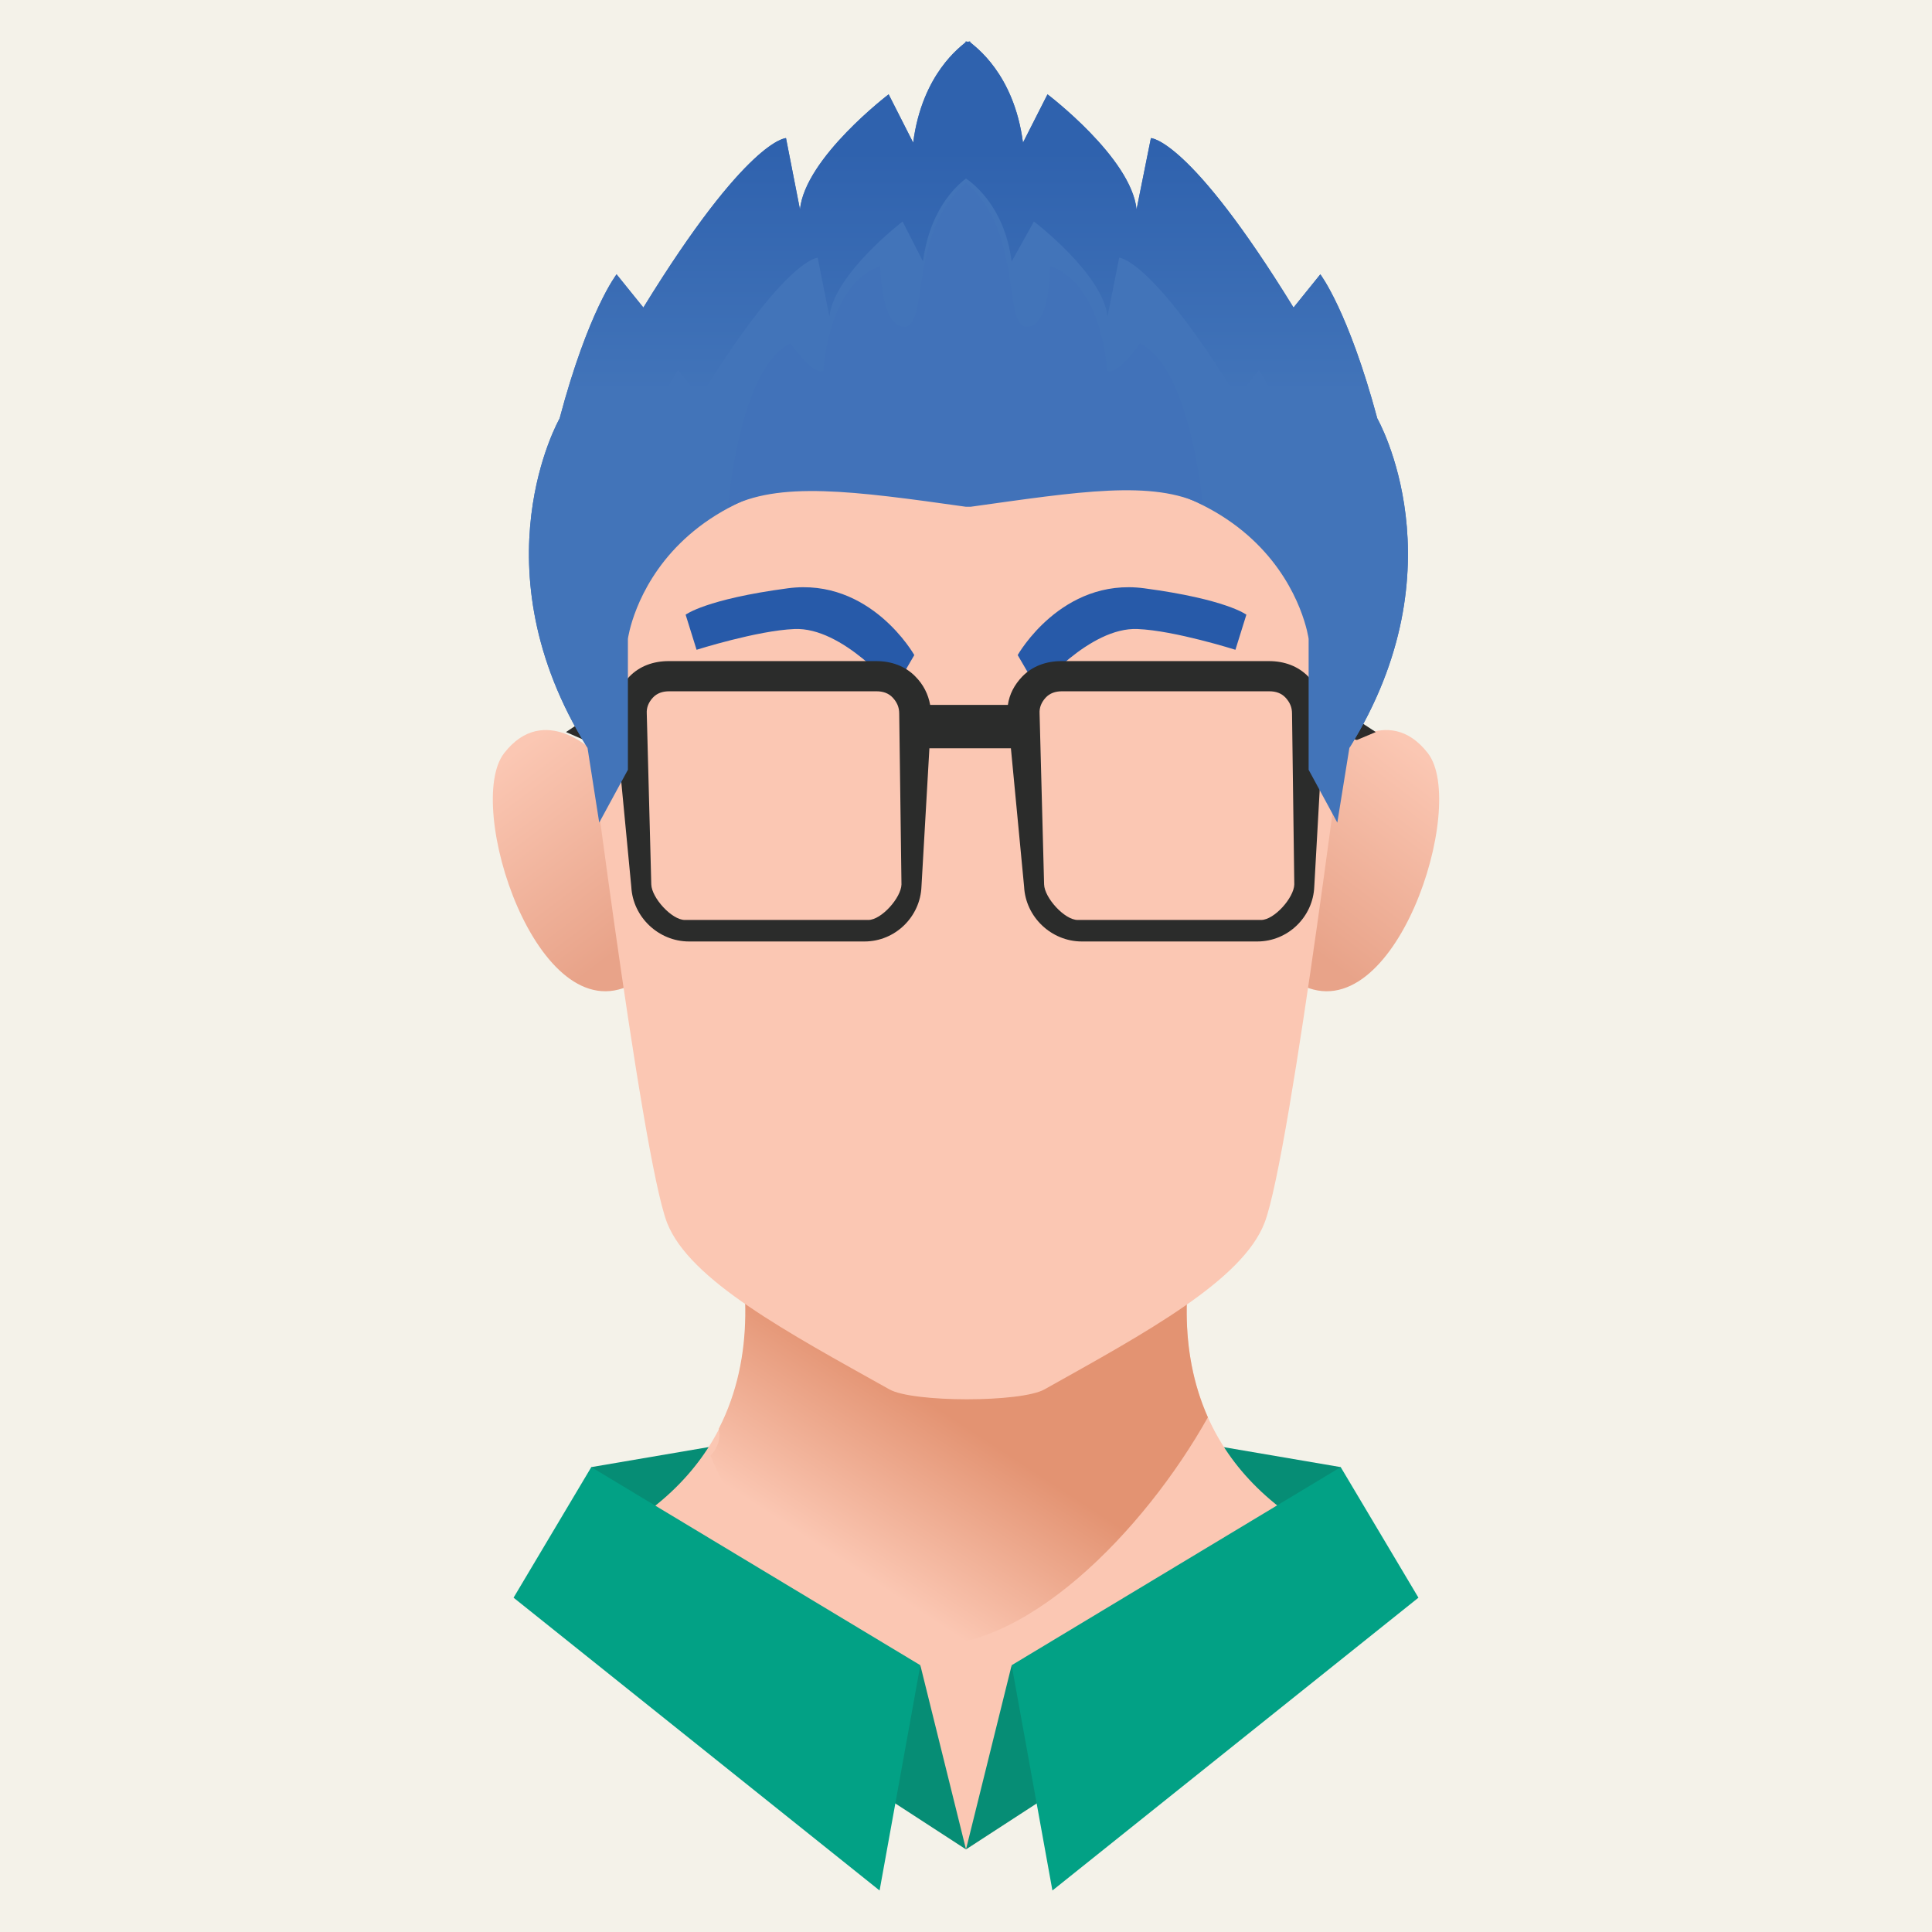 <?xml version="1.0" encoding="utf-8"?>
<!-- Generator: Adobe Illustrator 27.0.1, SVG Export Plug-In . SVG Version: 6.00 Build 0)  -->
<svg version="1.1" id="Layer_1" xmlns="http://www.w3.org/2000/svg" xmlns:xlink="http://www.w3.org/1999/xlink" x="0px" y="0px"
	 viewBox="0 0 512 512" style="enable-background:new 0 0 512 512;" xml:space="preserve">
<style type="text/css">
	.st0{fill:#F4F2E9;}
	.st1{fill:#068D75;}
	.st2{fill:#FBC7B3;}
	.st3{fill:url(#SVGID_1_);}
	.st4{fill:#02A185;}
	.st5{fill:url(#SVGID_00000014599229005700147200000003615575575163985794_);}
	.st6{fill:url(#SVGID_00000146462613001070405450000011500590752748661182_);}
	.st7{fill:#275AA9;}
	.st8{fill:#2B2C2B;}
	.st9{fill:#4274B9;}
	.st10{fill:url(#SVGID_00000094608748148986275010000015965229181174075554_);}
	.st11{fill:#4172B9;}
</style>
<rect class="st0" width="512" height="512"/>
<g>
	<polygon class="st1" points="296.7,378.8 355.3,388.8 352.4,416 272.1,407.9 	"/>
	<polygon class="st1" points="215.3,378.8 156.7,388.8 159.6,416 239.9,407.9 	"/>
	<path class="st2" d="M357.9,410.5c-78.4-34.7-26.7-122-26.7-122L256,289l-75.1-0.4c0,0,51.7,87.3-26.7,122v13L256,490.1l101.9-66.6
		V410.5z"/>
	<polygon class="st1" points="256,490.1 243.9,441.3 230.6,473.6 	"/>
	<linearGradient id="SVGID_1_" gradientUnits="userSpaceOnUse" x1="231.337" y1="361.878" x2="205.129" y2="402.095">
		<stop  offset="0" style="stop-color:#E39372"/>
		<stop  offset="1" style="stop-color:#FBC7B3"/>
	</linearGradient>
	<path class="st3" d="M320.1,375.6c-7.9-17.7-6.3-37.3-2.3-53.4L253.6,289l-41.1-0.2l-31.6-0.1c1.4,2.5,29.3,51.4,9.6,89.9
		c0.5,2.5-0.1,4.9-2.2,7.2c10,24.5,33.6,47.7,54.5,50.1C271.1,439.1,303.4,405.4,320.1,375.6z"/>
	<polygon class="st4" points="136.1,423.4 156.7,388.8 243.9,441.3 233.1,501 	"/>
	<polygon class="st1" points="256,490.1 268.1,441.3 281.4,473.6 	"/>
	<polygon class="st4" points="375.9,423.4 355.3,388.8 268.1,441.3 278.9,501 	"/>
	<g>
		
			<linearGradient id="SVGID_00000070804211515701349500000000091492899976933303_" gradientUnits="userSpaceOnUse" x1="168.166" y1="250.422" x2="134.264" y2="202.736" gradientTransform="matrix(1 -2.940000e-02 2.940000e-02 1 -7.376 3.287)">
			<stop  offset="0" style="stop-color:#E8A389"/>
			<stop  offset="1" style="stop-color:#FBC7B3"/>
		</linearGradient>
		<path style="fill:url(#SVGID_00000070804211515701349500000000091492899976933303_);" d="M157.8,199.6c0,0-13.5-13.8-24.2,0
			c-10.7,13.8,8.8,74.2,33.8,61.3C192.3,247.9,157.8,199.6,157.8,199.6z"/>
		
			<linearGradient id="SVGID_00000119814313617387994910000001294021278043774596_" gradientUnits="userSpaceOnUse" x1="-178.911" y1="240.214" x2="-212.813" y2="192.528" gradientTransform="matrix(-1 -2.940000e-02 -2.940000e-02 1 172.138 3.287)">
			<stop  offset="0" style="stop-color:#E8A389"/>
			<stop  offset="1" style="stop-color:#FBC7B3"/>
		</linearGradient>
		<path style="fill:url(#SVGID_00000119814313617387994910000001294021278043774596_);" d="M354.2,199.6c0,0,13.5-13.8,24.2,0
			c10.7,13.8-8.8,74.2-33.8,61.3C319.7,247.9,354.2,199.6,354.2,199.6z"/>
	</g>
	<path class="st2" d="M255.9,77.5c39.2,0,100.1,14,101.9,101.9c0,0-15.7,126.7-22.7,144.7c-5.9,15.2-31.3,29-58.3,44.1
		c-6.2,3.5-34.9,3.5-41.1,0c-27-15.1-52.9-28.9-58.9-44.1c-7-18-22.7-144.7-22.7-144.7C155.9,91.5,216.8,77.5,255.9,77.5z"/>
	<g>
		<g>
			<path class="st7" d="M269.7,173.6c0,0,11.6-20.6,33.5-17.7c21.8,2.9,27.1,7,27.1,7l-2.9,9.3c0,0-16.1-5.1-25.9-5.5
				c-12.8-0.6-26.5,16-26.5,16L269.7,173.6z"/>
		</g>
		<g>
			<path class="st7" d="M242.3,173.6c0,0-11.6-20.6-33.5-17.7c-21.8,2.9-27.1,7-27.1,7l2.9,9.3c0,0,16.1-5.1,25.9-5.5
				c12.8-0.6,26.5,16,26.5,16L242.3,173.6z"/>
		</g>
	</g>
	<path class="st8" d="M364.6,194l-14.4-9.4l-0.1,0.3c-0.7-2.1-1.8-4-3.4-5.6c-2.7-2.8-6.4-4.1-10.4-4.1h-55c-4,0-7.7,1.3-10.4,4.1
		c-2.1,2.2-3.4,4.7-3.8,7.5h-20.6c-0.5-2.8-1.8-5.4-3.9-7.5c-2.7-2.8-6.4-4.1-10.4-4.1h-55c-4,0-7.7,1.3-10.4,4.1
		c-1.7,1.8-2.8,3.7-3.5,5.9L150,194l5,2.2l8.4-2l3.9,40.8c0.4,8,7.2,14.5,15.3,14.5h46.5c8.1,0,14.8-6.5,15.1-14.6l2.1-36.6h21.6
		l3.5,36.7c0.4,8,7.2,14.5,15.3,14.5h46.5c8.1,0,14.8-6.5,15.1-14.6l2.3-41l9,2.2L364.6,194z M238.9,234.4c-0.1,3.5-5.3,9.4-8.8,9.4
		h-48.6c-3.5,0-8.8-5.9-8.9-9.4c0,0,0,0.2,0,0.1l-1.2-45.4c-0.1-1.6,0.5-3,1.6-4.2c1.1-1.2,2.6-1.7,4.3-1.7h55
		c1.7,0,3.2,0.5,4.3,1.7c1.1,1.2,1.7,2.5,1.7,4.2L238.9,234.4C238.9,234.5,238.9,234.4,238.9,234.4z M343,234.4
		c-0.1,3.5-5.3,9.4-8.8,9.4h-48.6c-3.5,0-8.8-5.9-8.9-9.4c0,0,0,0.2,0,0.1l-1.2-45.4c-0.1-1.6,0.5-3,1.6-4.2
		c1.1-1.2,2.6-1.7,4.3-1.7h55c1.7,0,3.2,0.5,4.3,1.7c1.1,1.2,1.7,2.5,1.7,4.2L343,234.4C343,234.5,343,234.4,343,234.4z"/>
	<path class="st9" d="M365,110.9c-7.7-28.6-15.1-38.2-15.1-38.2l-7.1,8.8c-27.6-44.9-37.8-44.9-37.8-44.9l-3.8,18.9
		C299.8,41.8,277.6,25,277.6,25l-6.5,12.8c-2.4-18.4-12.8-25.5-14-26.6V11c0,0-0.5,0-0.6,0.1c-0.1-0.1-0.6-0.1-0.6-0.1v0.2
		c-1.2,1.1-11.5,8.2-13.9,26.6L235.5,25c0,0-22.1,16.8-23.5,30.5l-3.7-18.9c0,0-10.2,0-37.8,44.9l-7.1-8.8c0,0-7.5,9.6-15.1,38.2
		c0,0-22.5,39.3,7.4,87.3l3.1,19.8l7.6-14v-34.7c0,0,7-53.5,89.6-41.9h1.2c82.6-11.6,89.6,41.9,89.6,41.9V204l7.6,14l3.2-19.8
		C387.5,150.2,365,110.9,365,110.9z"/>
	
		<linearGradient id="SVGID_00000098190744951480774200000001960826510818229436_" gradientUnits="userSpaceOnUse" x1="256.588" y1="104.112" x2="256.588" y2="39.515">
		<stop  offset="0" style="stop-color:#4274B9"/>
		<stop  offset="0.995" style="stop-color:#2F62AE"/>
	</linearGradient>
	<path style="fill:url(#SVGID_00000098190744951480774200000001960826510818229436_);" d="M365,110.9c-7.7-28.6-15.1-38.2-15.1-38.2
		l-7.1,8.8c-27.6-44.9-37.8-44.9-37.8-44.9l-3.8,18.9C299.8,41.8,277.6,25,277.6,25l-6.5,12.8c-2.4-18.4-12.8-25.5-14-26.6V11
		c0,0-0.5,0-0.6,0.1c-0.1-0.1-0.6-0.1-0.6-0.1v0.2c-1.2,1.1-11.5,8.2-13.9,26.6L235.5,25c0,0-22.1,16.8-23.5,30.5l-3.7-18.9
		c0,0-10.2,0-37.8,44.9l-7.1-8.8c0,0-7.5,9.6-15.1,38.2c0,0-22.5,39.3,7.4,87.3l0,0c-13.7-33.3,11.5-68.6,11.5-68.6
		c6.3-23.6,12.5-31.5,12.5-31.5l5.8,7.2c22.8-37,31.2-37,31.2-37l3.1,15.6c1.2-11.3,19.4-25.2,19.4-25.2l5.4,10.6
		c2-15.2,10.3-21.1,11.4-22c1.2,0.9,10.1,6.8,12.1,22l5.9-10.6c0,0,18.3,13.9,19.5,25.2l3.1-15.6c0,0,8.4,0,31.2,37l5.8-7.2
		c0,0,6.2,7.9,12.5,31.5c0,0,25.2,35.4,11.5,68.6l0,0C387.5,150.2,365,110.9,365,110.9z M255.9,47.1
		C255.9,47.1,255.9,47.1,255.9,47.1C255.9,47.1,256,47.1,255.9,47.1z"/>
	<path class="st11" d="M302.1,91c0,0-5.8,8.5-8.7,7.3c0,0-1.1-22.9-15.1-27.8c0,0,0.2,16.1-6.2,16.1s-1-25.7-16.1-38.1
		c-15.1,12.5-9.9,38.1-16.3,38.1s-6.4-16.1-6.4-16.1c-14,4.9-15.1,27.8-15.1,27.8c-2.9,1.2-8.7-7.3-8.7-7.3
		c-12.3,5.8-16,36.5-16.6,43.6c13.3-7.2,33.3-4.5,63.1-0.3h1.2c28.7-4,48.3-7.2,61.6-0.5C317.9,125.6,314,96.7,302.1,91z"/>
</g>
</svg>
